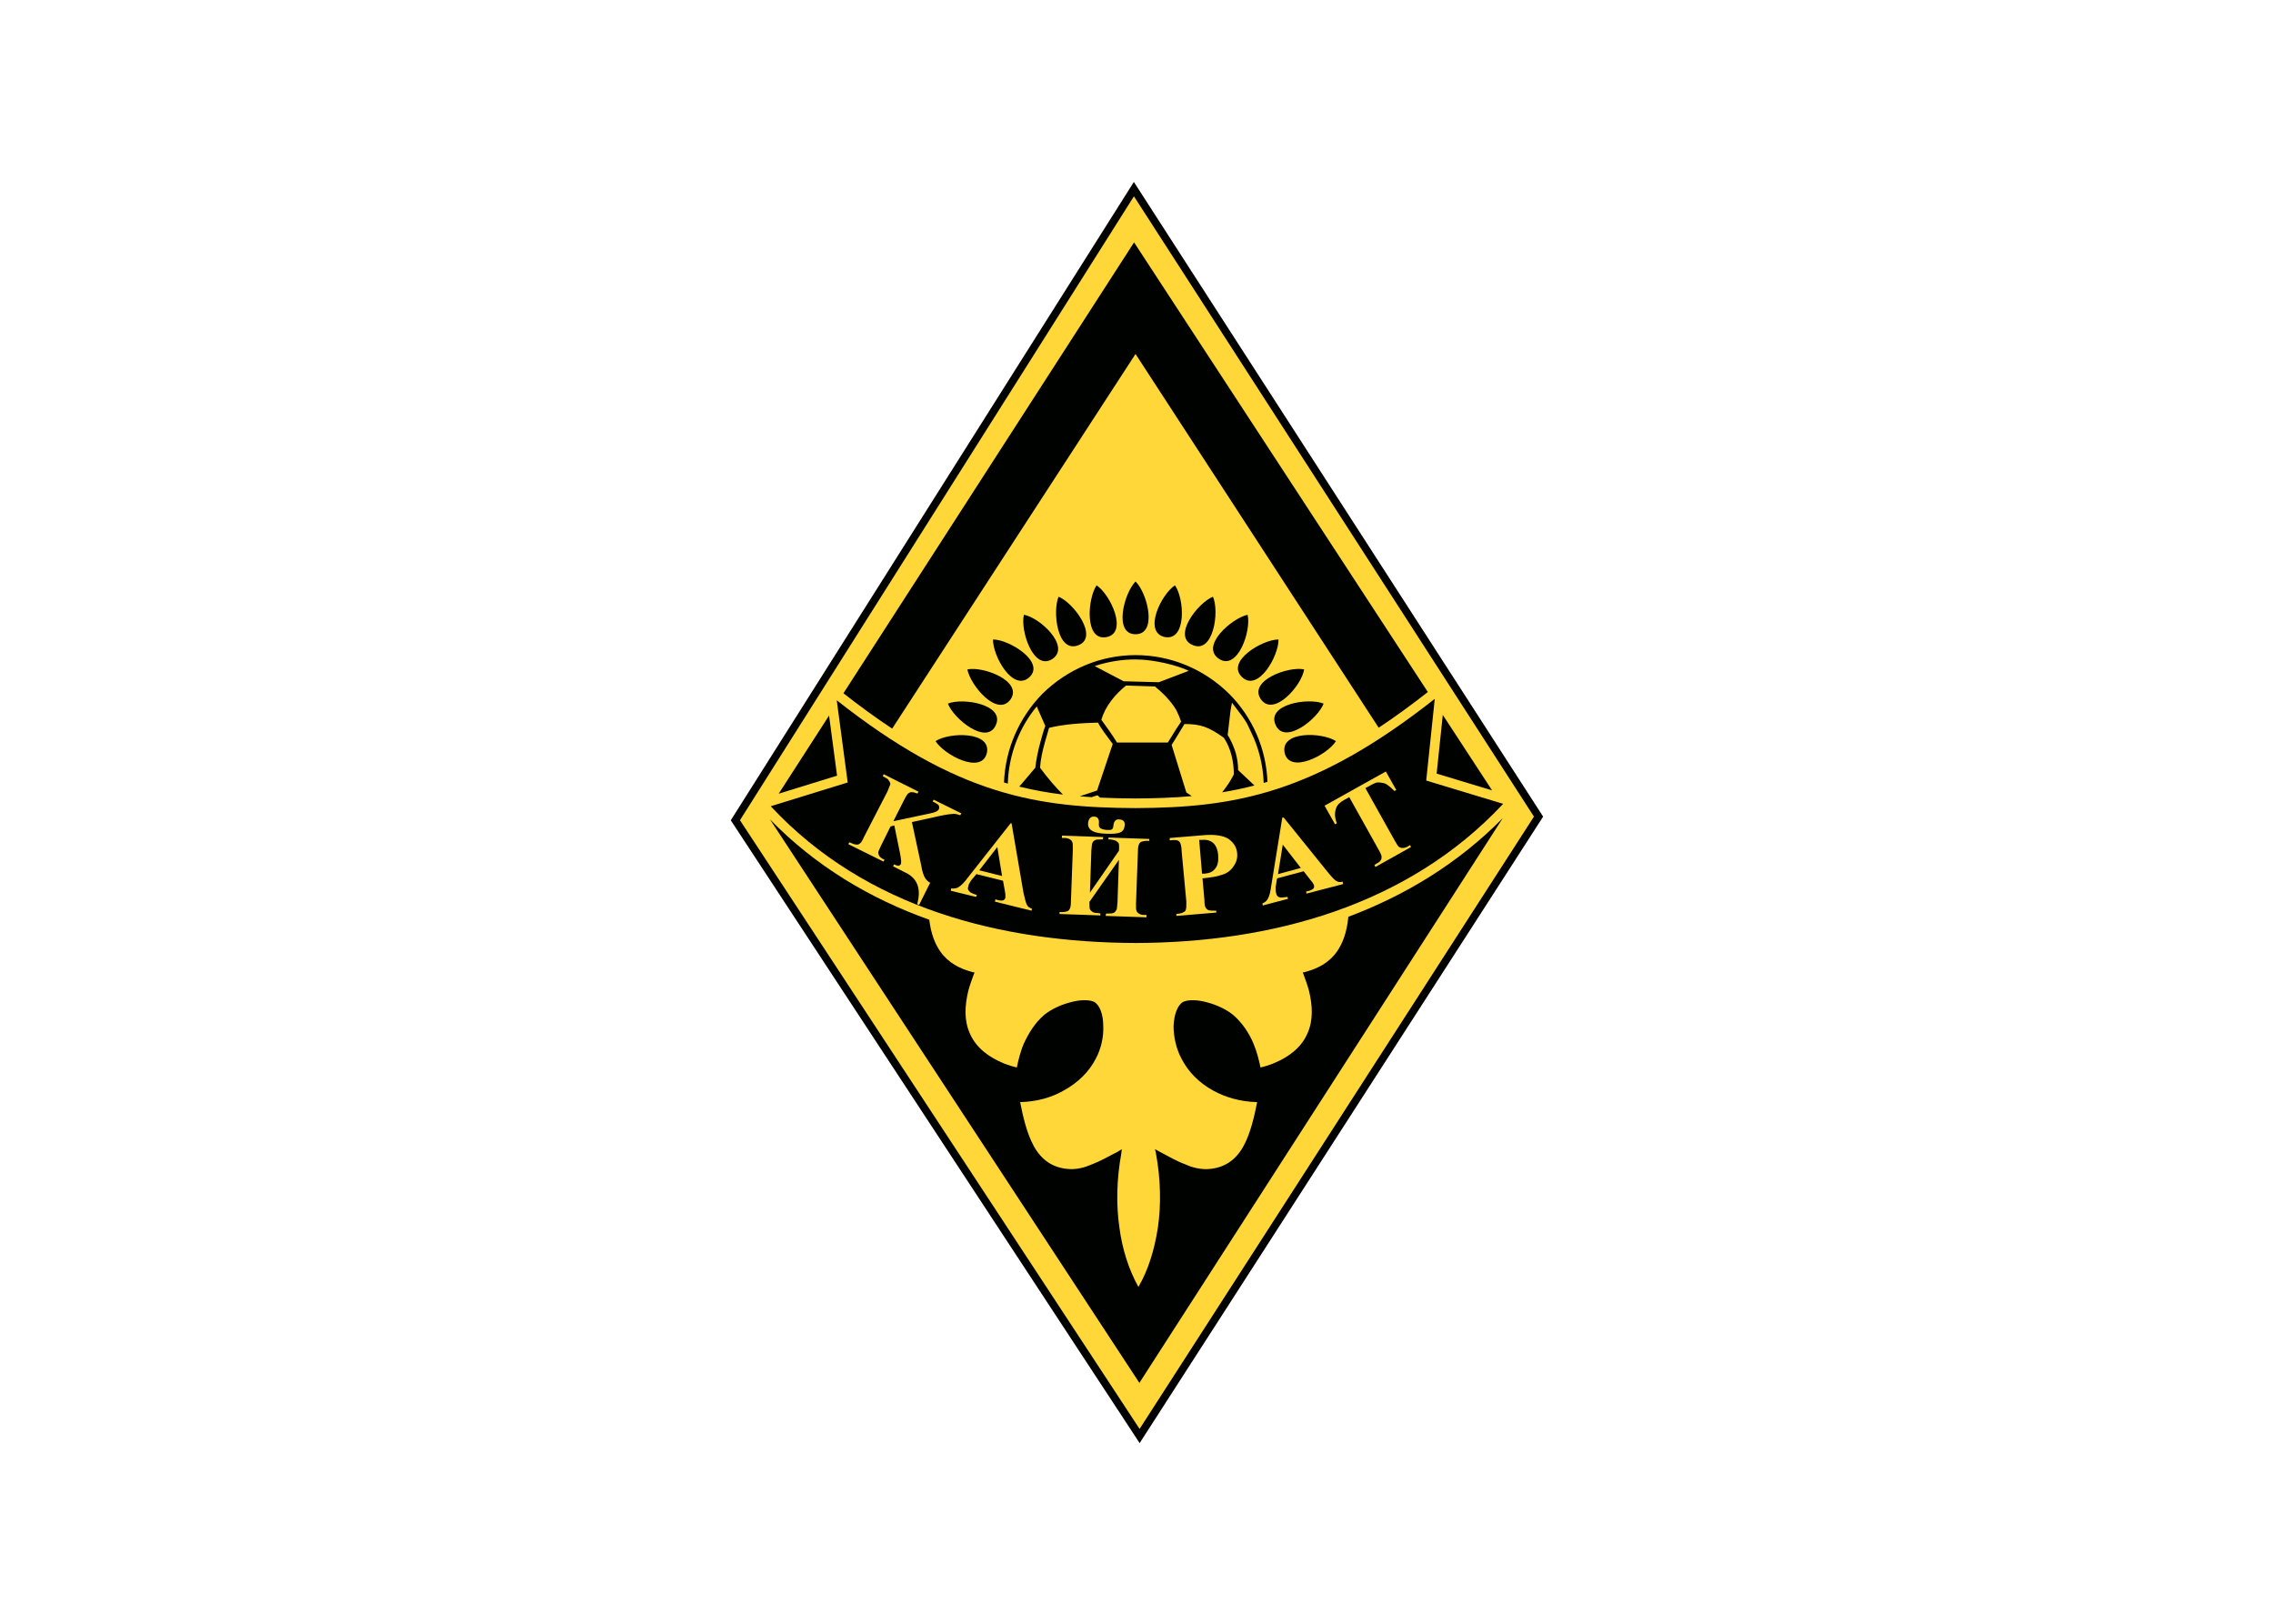 <svg clip-rule="evenodd" fill-rule="evenodd" stroke-linejoin="round" stroke-miterlimit="2" viewBox="0 0 560 400" xmlns="http://www.w3.org/2000/svg"><g transform="matrix(.548 0 0 .548 117.008 -30.517)"><path d="m115.029 424.442 181.218-286.962 184 285.307-181.405 281.623z" fill="#000200"/><path d="m119.156 424.405 177.121-280.474 179.841 278.858-177.303 275.255z" fill="#ffd738"/><g fill="#000200"><path d="m132.648 424.023 166.079 253.316 163.363-253.86c-20.046 20.317-43.749 34.7-69.419 44.327-.631 6.858-2.497 11.881-5.118 15.648-3.63 5.125-8.755 7.688-14.308 9.182l-1.067.214.427 1.068c.854 2.349 1.708 4.698 2.349 7.047 1.708 7.047 1.922 13.453-.641 19.218-2.349 5.552-7.26 10.25-15.588 13.667-1.709.641-3.63 1.281-5.552 1.708-.641-2.99-1.495-6.833-3.204-10.891-1.921-4.484-4.911-9.182-9.182-12.812-3.203-2.562-7.473-4.484-11.531-5.552-4.484-1.281-8.755-1.281-10.89-.214-2.563 1.495-4.058 5.766-4.271 10.891 0 4.484 1.067 10.036 3.63 14.734 2.99 5.766 7.688 10.667 14.307 14.298 5.552 2.989 11.959 4.911 19.646 5.124-1.281 6.407-2.99 14.104-6.193 19.87s-8.328 10.036-16.656 10.25c-2.99 0-6.193-.641-9.396-2.135-3.63-1.282-7.26-3.417-11.744-5.766l-1.922-1.068.427 1.922c2.135 11.745 2.349 23.062.854 33.312-1.495 9.823-4.271 19.006-8.755 26.693-4.271-7.687-7.26-16.87-8.542-26.693-1.495-10.25-1.281-21.567.854-33.312l.214-1.922-1.709 1.068c-4.484 2.349-8.328 4.484-11.744 5.766-3.417 1.494-6.406 2.135-9.396 2.135-8.328-.214-13.453-4.484-16.656-10.25s-4.912-13.463-6.193-19.87c7.688-.213 14.094-2.135 19.432-5.124 6.62-3.631 11.531-8.532 14.521-14.298 2.563-4.698 3.63-10.25 3.417-14.734 0-5.125-1.495-9.396-4.058-10.891-2.135-1.067-6.406-1.067-10.89.214-4.058 1.068-8.328 2.99-11.531 5.552-4.271 3.63-7.047 8.328-9.182 12.812-1.709 4.058-2.563 7.901-3.204 10.891-1.922-.427-3.843-1.067-5.552-1.708-8.328-3.417-13.239-8.115-15.588-13.667-2.563-5.765-2.349-12.171-.641-19.218.641-2.349 1.495-4.698 2.349-7.047l.427-1.068-1.068-.214c-5.551-1.494-10.677-4.057-14.307-9.182-2.447-3.517-4.237-8.131-4.977-14.311-26.534-9.451-51.018-23.977-71.621-45.12zm324.652-13.027-22.169-33.929-2.762 26.388zm-28.893-44.222-132.066-202.126-130.667 202.686c7.051 5.546 14.352 10.913 21.908 15.895l109.409-168.416 109.318 168.005c7.619-5.034 14.984-10.451 22.098-16.044zm-269.196 10.587-22.638 35.115 26.241-8.101z"/><path d="m296.991 418.958c-43.989-.213-79.867-5.545-134.32-48.467l4.928 36.946-34.594 10.68c42.922 46.125 103.985 61.27 164.203 61.483 60.432-.213 121.932-16.442 165.067-62.567l-34.593-10.464 3.843-36.729c-54.452 42.922-90.331 48.904-134.534 49.118z"/><path d="m296.991 350.185c15.844 0 30.742 6.263 42.04 17.335 10.592 10.593 16.689 24.722 17.287 39.616-.567.171-1.134.339-1.703.504-.274-8.156-2.29-16.015-5.755-22.997-2.186-4.406-.779-3.029-8.52-13.091l-.64 3.63-1.281 10.891c1.813 2.908 2.8 5.516 3.629 8.114.641 2.349 1.068 4.912 1.068 7.688 2.457 2.293 4.901 4.599 7.341 6.909-4.767 1.242-9.597 2.262-14.522 3.075.277-.341.547-.686.81-1.035 1.662-2.203 3.128-4.386 4.449-7.027 0-5.667-1.295-11.658-4.484-16.443-6.833-4.911-10.464-6.192-17.724-6.192l-2.814 4.633-.816 1.345-2.136 3.417 6.62 21.354 2.438 1.662c-8.412.752-16.858 1.006-25.287 1.047-5.316-.025-10.64-.126-15.959-.378l-1.124-1.049-2.664.843c-1.777-.109-3.553-.237-5.327-.387l7.778-2.592c2.328-6.984 4.659-13.963 7.046-20.927-2.494-3.329-5.4-7.17-6.619-9.609-7.261.213-14.948.641-21.995 2.349-.641 2.349-1.281 4.484-1.922 6.619-1.067 3.844-1.922 7.688-2.135 11.318 3.694 5.038 7.125 8.887 10.291 12.067-6.711-.822-13.229-2.001-19.631-3.576l7.205-8.491c.426-3.844 1.28-7.901 2.348-11.745.641-2.348 1.281-4.697 2.136-7.046l-3.844-8.756c-7.792 9.433-12.63 21.621-13.002 34.676-.57-.161-1.139-.324-1.707-.492.541-14.965 6.799-29.207 17.301-39.926 11.214-10.989 26.081-17.333 41.824-17.333zm23.917 7.06c-4.743-2.372-15.615-5.125-23.917-5.125-6.189 0-12.484 1.03-18.364 2.989l13.026 6.834 15.802.427c7.501-2.838 7.344-2.776 13.453-5.125zm-5.552 26.052-3.844 6.192h-22.849c-1.923-3.207-5.116-7.598-7.046-10.25 1.857-6.195 6.146-11.347 11.103-15.375l13.027.428c3.63 2.989 7.26 6.619 9.609 10.677.831 1.662 1.547 3.36 2.135 5.124z"/><path d="m296.991 317.1c5.339 5.125 10.038 23.702 0 23.702-10.036 0-5.124-18.577 0-23.702z"/><path d="m279.481 318.807c6.193 4.057 14.307 21.354 4.485 23.276-10.037 1.922-8.543-17.296-4.485-23.276z"/><path d="m262.398 323.932c6.833 2.777 18.15 18.151 8.969 21.781-9.61 3.845-11.744-15.161-8.969-21.781z"/><path d="m246.809 332.047c7.26 1.281 21.141 14.307 12.814 19.859-8.543 5.552-14.522-12.812-12.814-19.859z"/><path d="m232.929 343.151c7.261 0 23.49 10.037 16.443 16.869-7.474 7.048-16.656-9.609-16.443-16.869z"/><path d="m221.398 356.604c7.26-1.495 24.984 5.339 19.432 13.453-5.979 8.329-18.15-6.406-19.432-13.453z"/><path d="m212.643 371.98c6.833-2.777 25.625.426 21.567 9.608-4.057 9.396-19.004-2.775-21.567-9.608z"/><path d="m207.091 388.849c6.192-4.058 25.197-4.484 23.062 5.339-2.348 9.822-19.219.854-23.063-5.339z"/><path d="m314.715 318.807c4.271 5.98 5.339 24.985-4.485 23.276-10.035-2.135-1.708-19.219 4.485-23.276z"/><path d="m331.799 323.932c2.99 6.62.213 25.626-8.97 21.781-9.609-3.843 2.136-19.004 8.97-21.781z"/><path d="m347.387 332.047c1.708 7.261-4.485 25.198-12.813 19.859-8.755-5.765 5.767-18.364 12.813-19.859z"/><path d="m361.267 343.151c.214 7.26-9.182 23.917-16.442 16.869-7.261-7.046 9.182-16.869 16.442-16.869z"/><path d="m372.799 356.604c-1.068 7.261-13.667 21.567-19.432 13.453-5.767-8.328 12.171-14.948 19.432-13.453z"/><path d="m381.553 371.98c-2.562 6.833-17.51 18.791-21.567 9.608-4.271-9.395 14.734-12.385 21.567-9.608z"/><path d="m387.105 388.849c-3.843 6.193-20.714 14.947-23.062 5.339-2.135-10.037 16.87-9.397 23.062-5.339z"/></g><path d="m283.755 430.479c-5.125-.213-7.901-1.281-8.114-4.271 0-2.349 1.281-3.63 2.776-3.416 1.281 0 2.135.854 2.135 2.349 0 .854-.213 1.708.214 2.349.427.854 1.708 1.067 2.989 1.281 1.495 0 2.349.213 2.99-.641.427-.854.213-1.922.64-2.776.428-.854 1.068-1.495 2.349-1.281 1.495 0 2.776.854 2.349 2.99-.427 2.989-2.562 3.63-8.328 3.416z" fill="#ffd738"/><path d="m409.531 402.505 4.698 8.328-.855.427c-1.494-1.494-2.776-2.562-3.843-3.203-1.068-.427-2.349-.64-3.63-.64-.641 0-1.709.427-3.204 1.281l-2.349 1.281 13.24 23.703c.854 1.495 1.495 2.563 1.922 2.776.427.214.854.427 1.495.427.854 0 1.494-.213 2.349-.64l1.067-.641.427.854-16.015 8.969-.427-.854.854-.641c1.068-.427 1.708-1.067 1.922-1.495.427-.427.427-1.067.427-1.708 0-.427-.427-1.495-1.281-2.989l-13.24-23.703-2.349 1.281c-1.922 1.067-3.203 2.349-3.63 3.844-.641 1.921-.641 4.057.427 6.619l-.854.427-4.698-8.328z" fill="#ffd738"/><path d="m372.588 447.349-11.958 3.203-.641 3.844c0 1.281 0 2.135.214 2.776.213 1.068.64 1.708 1.708 1.922.427.213 1.708 0 3.417-.214l.213.854-11.317 2.99-.214-.854c1.281-.641 2.135-1.281 2.563-2.349.64-1.068 1.067-2.99 1.494-5.979l4.912-30.323h.64l19.646 24.343c1.922 2.349 3.203 3.844 4.271 4.271.64.427 1.495.427 2.563.214l.213 1.067-16.442 4.271-.214-.854.64-.214c1.282-.213 2.349-.854 2.777-1.281.213-.427.213-.854.213-1.281-.213-.213-.213-.641-.427-.854 0-.214-.427-.641-1.281-1.708zm-1.281-1.495-8.115-10.463-2.135 13.239z" fill="#ffd738"/><path d="m327.104 450.552.854 9.609c0 1.922.214 3.203.641 3.631.213.427.641.854 1.281 1.067.64.214 1.708.214 3.417.214v.854l-17.938 1.495v-.854c1.709-.214 2.776-.427 3.203-.855.641-.213 1.068-.64 1.068-1.281.213-.427.213-1.708.213-3.417l-2.135-22.848c0-1.922-.427-2.99-.64-3.631-.214-.426-.641-.854-1.282-1.067-.64-.214-1.708-.214-3.416 0v-1.068l15.375-1.281c4.911-.427 8.755.213 11.104 1.708 2.349 1.708 3.63 3.844 3.844 6.406.213 2.349-.428 4.271-1.709 5.979-1.281 1.922-2.989 3.204-5.552 3.844-1.495.641-4.484 1.068-8.328 1.495zm-1.495-17.297 1.282 15.162h1.281c2.135-.214 3.63-.855 4.697-2.349 1.068-1.281 1.495-3.203 1.282-5.979-.214-2.563-1.068-4.485-2.349-5.553-1.282-1.067-2.99-1.494-5.339-1.281z" fill="#ffd738"/><path d="m237.424 451.62-11.959-2.99-2.349 2.776c-.64 1.068-1.281 1.922-1.281 2.776-.427.855-.213 1.709.641 2.349.213.427 1.281.854 3.203 1.495l-.427.854-11.318-2.776.214-1.068c1.281.214 2.562 0 3.416-.64 1.068-.641 2.563-2.136 4.271-4.485l19.005-24.13h.427l5.339 31.177c.641 2.776 1.067 4.698 1.708 5.766.427.64 1.068 1.068 2.136 1.495l-.214.854-16.443-4.058.214-1.067.641.213c1.281.428 2.348.428 2.989.214.427-.214.641-.641.854-1.068v-1.067s0-.855-.213-1.923zm-.428-2.136-2.135-13.025-8.115 10.463z" fill="#ffd738"/><path d="m276.495 456.958 13.026-18.791c.213-1.709 0-2.776 0-3.203-.214-.427-.641-.855-1.281-1.282-.427-.213-1.282-.427-2.349-.64h-1.068v-.854l18.364.64v.854h-1.281c-.854 0-1.708.214-2.349.427-.427.214-.854.641-1.067 1.282-.214.427-.428 1.494-.428 3.203l-.854 23.276c0 1.708 0 2.776.214 3.203.213.64.427.854 1.068 1.281.64.427 1.281.641 2.348.641h1.068v1.067l-18.364-.64.213-1.068h1.068c1.068 0 1.922 0 2.562-.427.428-.214.641-.641 1.068-1.281.214-.214.214-1.495.427-3.203l.641-19.219-13.026 18.578-.214.214c0 1.921 0 2.989.214 3.416.213.427.64.854 1.281 1.281.427.214 1.281.427 2.349.427l1.068.214v.854l-18.365-.64v-.855h1.068c1.068 0 1.922-.213 2.562-.427.428-.213.855-.64 1.068-1.281.214-.427.427-1.495.427-3.203l.854-23.276c0-1.708 0-2.776-.213-3.203-.214-.641-.641-1.068-1.068-1.281-.64-.427-1.495-.641-2.349-.641h-1.281v-1.068l18.578.641-.214 1.068h-1.067c-1.068 0-1.922 0-2.563.427-.427.213-.854.64-1.068 1.281-.213.214-.213 1.495-.427 3.203z" fill="#ffd738"/><path d="m196.457 425.232 4.133 19.204c.438 2.773 1.087 4.907 1.946 6.184.644.852 1.287 1.489 2.143 1.913l-.424.856-.027-.013-4.55 9.152-.848-.422c1.764-6.318.38-10.848-4.154-13.584l-6.682-3.395.424-.855c1.067.421 1.71.632 2.136.63.428-.214.64-.428.851-.643.425-.643.206-2.35-.23-4.697l-2.615-12.803-1.706.436-4.237 8.558c-.847 1.712-1.27 2.78-1.268 3.207.001.427.217 1.067.433 1.494.429.638 1.286 1.276 2.357 1.7l-.426.854-15.833-7.837.424-.856 1.069.423c.856.423 1.711.633 2.352.63.64-.002 1.066-.217 1.493-.646.425-.215 1.062-1.285 1.696-2.783l10.595-20.543c.634-1.71 1.056-2.78 1.268-3.207-.002-.427-.217-1.067-.647-1.493-.216-.639-.858-1.064-1.714-1.487l-1.07-.637.424-.855 15.62 7.837-.424.857c-1.07-.424-1.924-.634-2.778-.63-.428.001-.853.217-1.493.647-.212.214-.849 1.071-1.697 2.783l-4.872 9.628 16.427-3.482c2.349-.437 3.627-1.082 4.05-1.939.211-.641.21-1.068-.22-1.92-.428-.212-1.072-.85-2.569-1.485l.424-.856 12.41 6.143-.424.856c-1.283-.422-2.138-.632-2.992-.629-.64.003-2.775.225-5.975.879z" fill="#ffd738"/></g></svg>